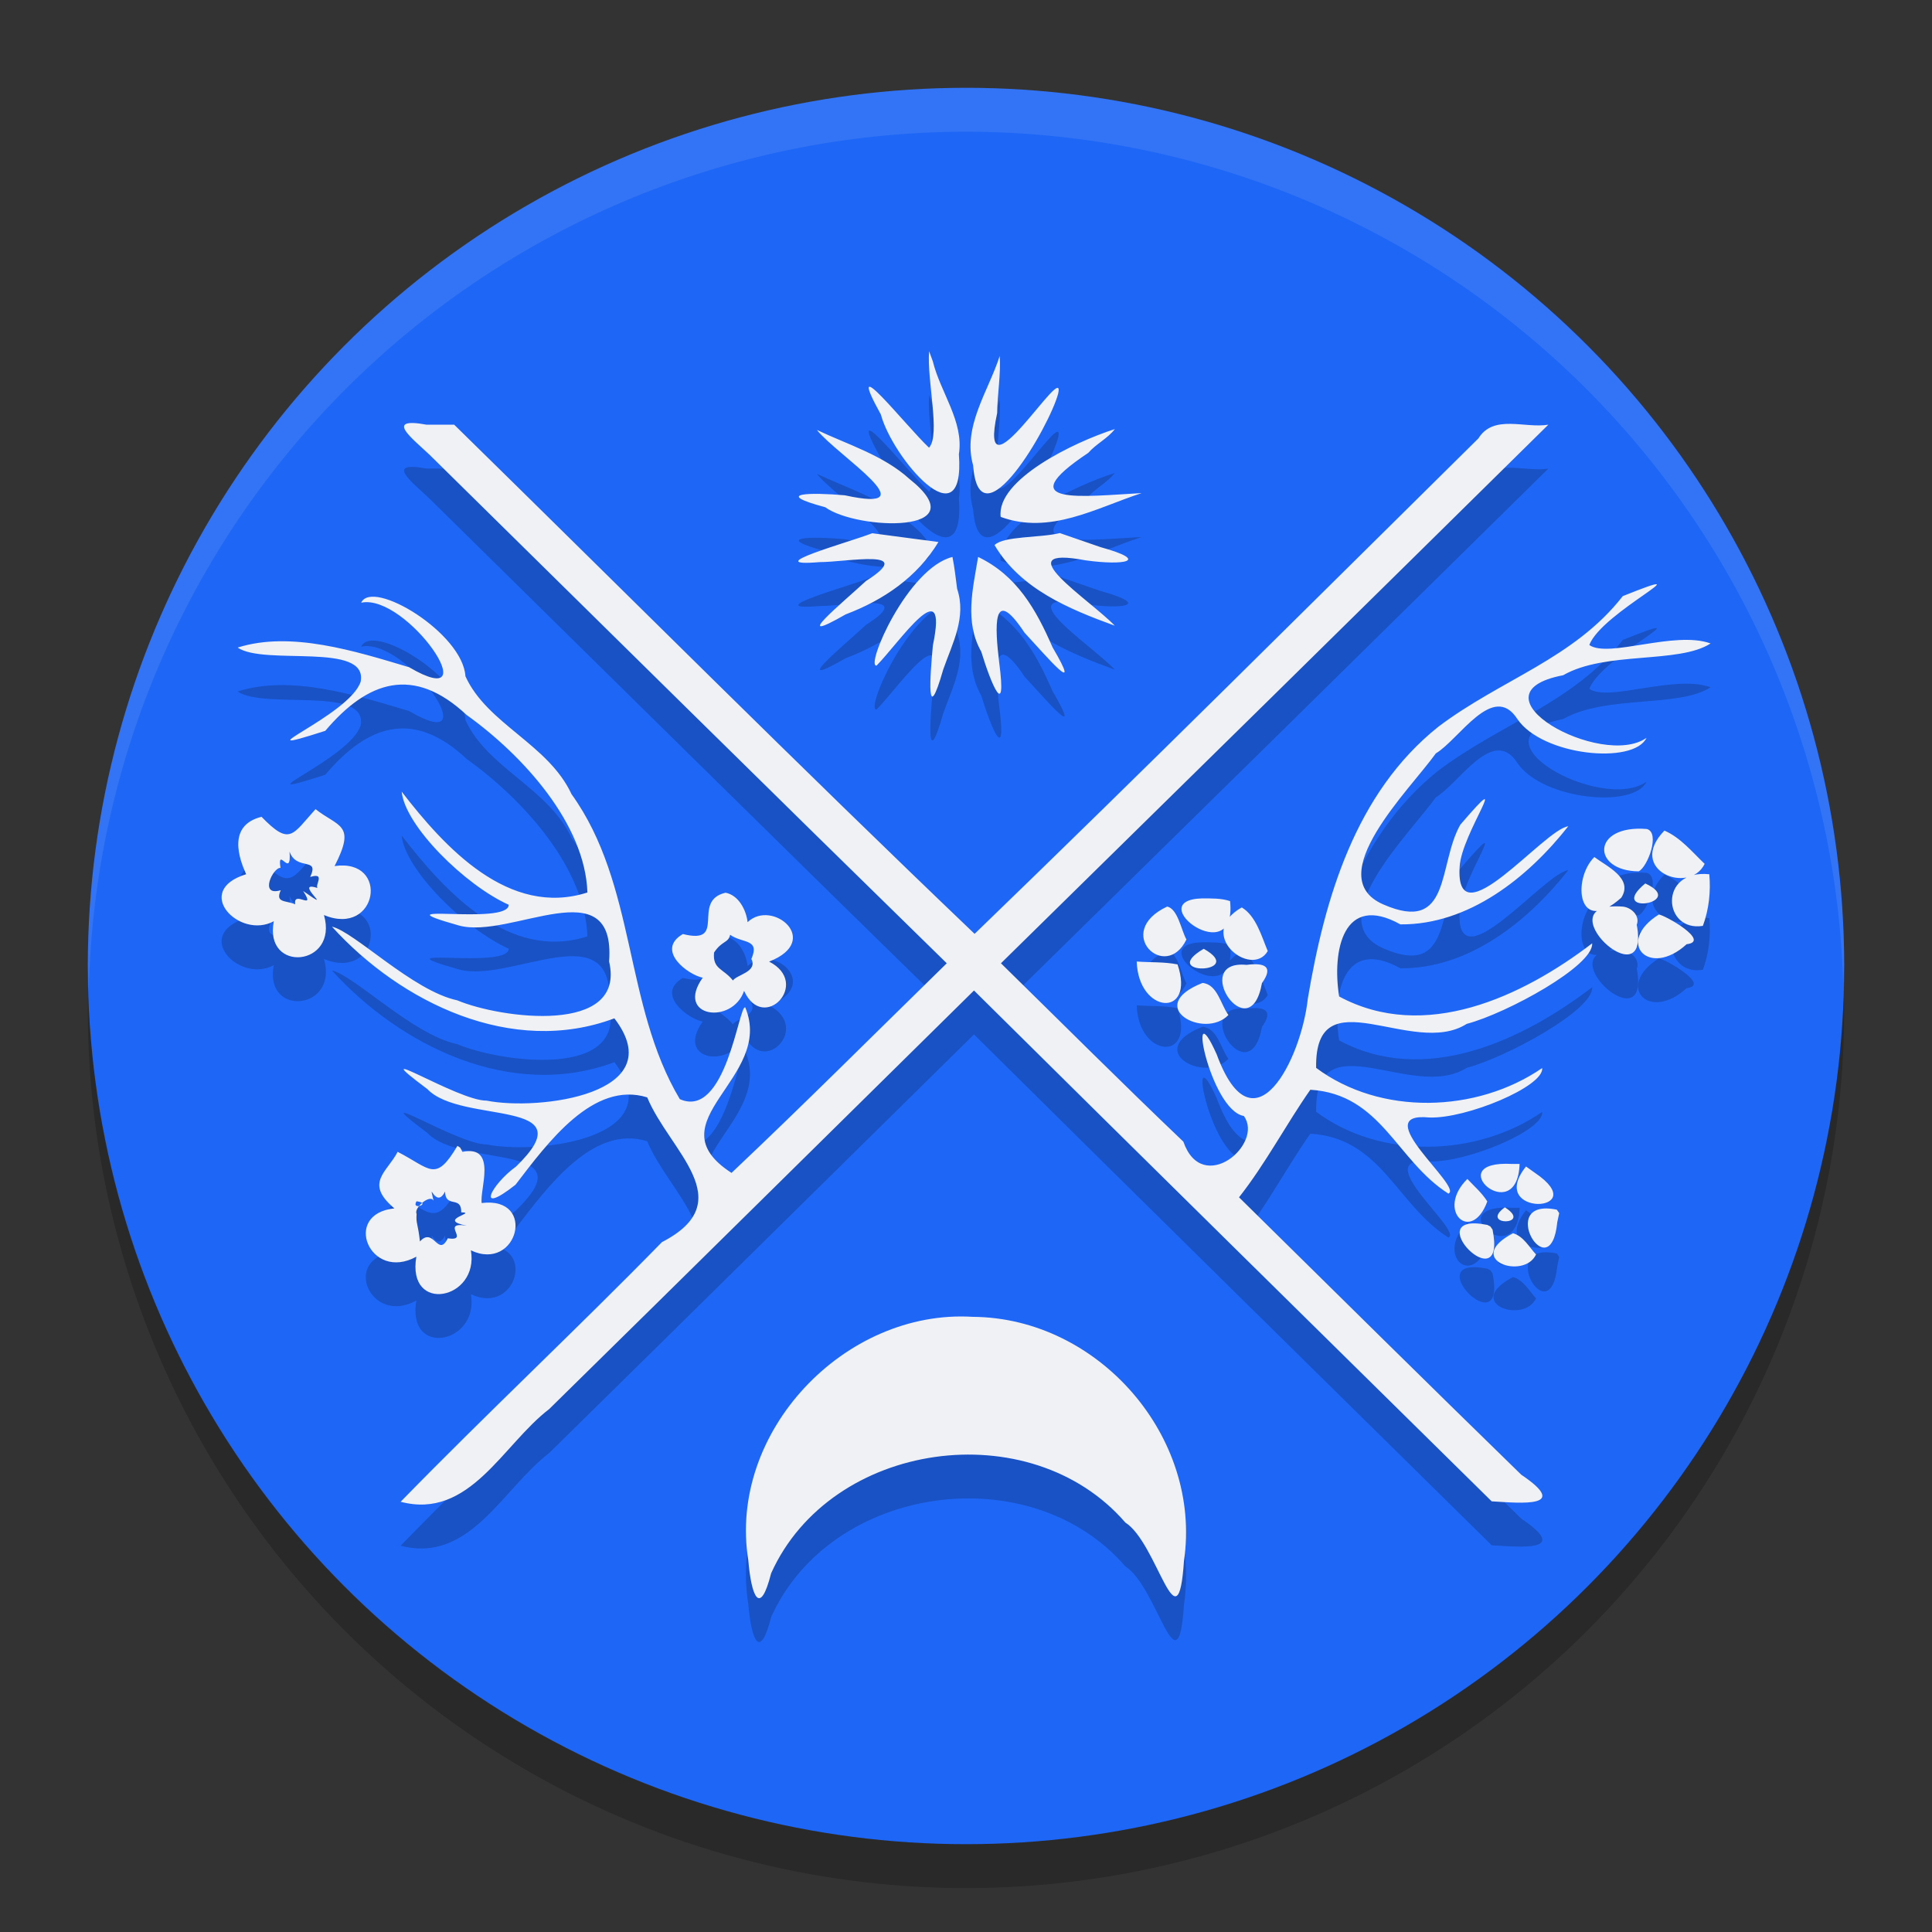 <svg xmlns="http://www.w3.org/2000/svg" width="22" height="22" version="1">
 <rect width="100%" height="100%" fill="#333333" stroke="none"/>
 <circle style="opacity:0.2" class="cls-1" cx="11" cy="11.5" r="10"/>
 <circle style="fill:#1e66f5" class="cls-1" cx="11" cy="11" r="10"/>
 <path style="opacity:0.1;fill:#eff1f5" d="M 11,1 A 10,10 0 0 0 1,11 10,10 0 0 0 1.011,11.291 10,10 0 0 1 11,1.5 10,10 0 0 1 20.989,11.209 10,10 0 0 0 21,11 10,10 0 0 0 11,1 Z"/>
 <path style="opacity:0.2" d="m 10.58,4.5 c -0.027,0.335 0.132,0.949 -0.001,1.098 C 10.305,5.339 9.594,4.428 10.031,5.22 c 0.127,0.483 0.963,1.475 0.888,0.452 0.059,-0.372 -0.211,-0.704 -0.297,-1.059 -0.014,-0.038 -0.028,-0.076 -0.042,-0.114 z m 0.804,0.053 c -0.129,0.403 -0.427,0.807 -0.303,1.246 0.071,0.935 0.873,-0.446 0.969,-0.819 0.089,-0.404 -0.929,1.3 -0.695,0.223 0.002,-0.217 0.043,-0.433 0.029,-0.65 z M 4.858,5.336 C 4.371,5.247 4.689,5.486 4.892,5.679 6.854,7.61 8.812,9.545 10.781,11.468 9.965,12.265 9.159,13.073 8.33,13.856 7.422,13.267 8.825,12.779 8.486,11.971 8.414,11.94 8.266,13.25 7.741,13.016 7.101,11.941 7.251,10.575 6.508,9.542 6.243,8.972 5.548,8.746 5.3,8.2 5.27,7.709 4.24,7.086 4.113,7.363 4.632,7.254 5.584,8.64 4.659,8.097 4.046,7.914 3.313,7.681 2.706,7.874 3.011,8.084 4.193,7.804 4.107,8.261 3.983,8.65 2.66,9.157 3.704,8.822 4.188,8.249 4.709,8.076 5.313,8.641 5.96,9.105 6.663,9.883 6.689,10.663 5.795,10.949 5.065,10.151 4.574,9.515 c 0.038,0.389 0.721,1.064 1.219,1.288 -0.002,0.245 -1.56,-0.045 -0.567,0.236 0.591,0.162 1.789,-0.661 1.71,0.41 C 7.132,12.291 5.699,12.098 5.207,11.89 4.702,11.784 4.036,11.109 3.78,11.051 c 0.786,0.867 2.051,1.481 3.216,1.044 0.662,0.865 -0.864,1.055 -1.455,0.937 -0.325,0.006 -1.456,-0.716 -0.674,-0.131 0.388,0.408 1.825,0.093 1.009,0.882 -0.28,0.201 -0.471,0.573 -0.006,0.207 0.37,-0.483 0.886,-1.186 1.5,-0.995 0.251,0.609 1.073,1.181 0.168,1.648 -0.977,1.001 -2,1.957 -2.976,2.958 0.787,0.207 1.163,-0.652 1.691,-1.055 C 7.868,14.959 9.478,13.367 11.091,11.779 c 1.961,1.943 3.929,3.879 5.895,5.817 0.339,0.02 0.901,0.077 0.337,-0.303 -1.076,-1.048 -2.144,-2.105 -3.214,-3.159 0.304,-0.386 0.533,-0.826 0.812,-1.225 0.81,0.051 0.979,0.806 1.572,1.183 0.173,-0.073 -0.935,-0.937 -0.218,-0.867 0.417,0.017 1.309,-0.353 1.286,-0.563 -0.747,0.513 -1.842,0.544 -2.574,-0.002 -0.018,-1.06 1.098,-0.108 1.715,-0.501 0.458,-0.121 1.447,-0.662 1.428,-0.917 -0.798,0.61 -1.909,1.129 -2.881,0.605 -0.083,-0.523 0.048,-1.183 0.697,-0.821 0.778,0.007 1.454,-0.535 1.912,-1.117 -0.275,0.033 -1.29,1.317 -1.237,0.462 0.019,-0.38 0.635,-1.21 0.008,-0.48 -0.258,0.453 -0.099,1.248 -0.877,0.908 C 15.032,10.485 16.06,9.486 16.35,9.079 16.616,8.921 17.002,8.26 17.278,8.687 17.563,9.108 18.604,9.209 18.749,8.902 18.237,9.26 16.687,8.402 17.8,8.188 18.283,7.91 19.117,8.062 19.479,7.826 19.066,7.677 18.317,7.997 18.098,7.844 18.235,7.471 19.483,6.886 18.479,7.287 17.923,8.001 17.09,8.237 16.378,8.776 15.433,9.53 15.084,10.731 14.892,11.874 c -0.073,0.681 -0.616,1.779 -1.037,0.633 -0.351,-0.784 -0.081,0.634 0.309,0.701 0.232,0.319 -0.472,0.916 -0.689,0.292 C 12.774,12.831 12.09,12.146 11.398,11.468 13.478,9.426 15.556,7.382 17.631,5.336 17.363,5.38 17.008,5.214 16.835,5.492 14.927,7.377 13.027,9.27 11.098,11.133 9.099,9.225 7.146,7.269 5.172,5.336 c -0.104,-2e-7 -0.209,-3e-7 -0.313,-5e-7 z m 7.837,0.05 C 12.226,5.534 11.343,5.964 11.395,6.385 11.956,6.592 12.478,6.286 13,6.115 12.344,6.15 11.478,6.266 12.392,5.656 12.481,5.555 12.613,5.492 12.695,5.385 Z M 9.302,5.396 C 9.533,5.685 10.603,6.355 9.62,6.14 9.241,6.107 8.782,6.11 9.397,6.276 9.755,6.537 11.153,6.588 10.355,5.953 10.059,5.685 9.658,5.564 9.302,5.396 Z m 2.767,1.174 c -0.223,0.056 -0.64,0.032 -0.744,0.137 0.295,0.5 0.847,0.728 1.369,0.918 C 12.418,7.333 11.425,6.703 12.363,6.88 12.794,6.941 13.109,6.89 12.53,6.729 12.376,6.676 12.222,6.623 12.068,6.57 Z m -2.137,0.002 C 9.669,6.675 8.624,6.96 9.332,6.901 9.645,6.9 10.452,6.739 9.861,7.116 9.596,7.362 8.969,7.875 9.63,7.495 10.063,7.332 10.444,7.072 10.686,6.671 10.434,6.638 10.183,6.605 9.932,6.572 Z m 0.914,0.27 c -0.513,0.127 -0.997,1.256 -0.864,1.237 0.259,-0.263 0.823,-1.104 0.641,-0.23 -0.032,0.342 -0.078,0.957 0.118,0.274 0.105,-0.3 0.267,-0.594 0.158,-0.918 -0.016,-0.121 -0.029,-0.242 -0.053,-0.362 z m 0.292,0 c -0.06,0.364 -0.157,0.739 0.036,1.079 0.113,0.372 0.292,0.797 0.204,0.123 -0.048,-0.399 -0.083,-0.899 0.289,-0.339 0.259,0.279 0.672,0.769 0.318,0.165 C 11.799,7.441 11.58,7.052 11.138,6.841 Z m -7.545,2.872 c -0.266,0.294 -0.29,0.422 -0.615,0.087 -0.393,0.098 -0.253,0.479 -0.175,0.654 -0.618,0.189 -0.074,0.748 0.315,0.535 -0.117,0.596 0.74,0.518 0.571,-0.07 0.614,0.254 0.753,-0.65 0.121,-0.558 C 4.058,9.88 3.855,9.92 3.593,9.713 Z M 18.753,9.94 c -0.631,-0.052 -0.632,0.479 -0.093,0.482 0.103,-0.05 0.247,-0.441 0.093,-0.482 z m 0.2,0.018 c -0.437,0.45 0.284,0.738 0.458,0.379 -0.142,-0.136 -0.274,-0.299 -0.458,-0.379 z m -15.656,0.239 c 0.08,0.227 0.346,0.054 0.235,0.289 0.205,-0.062 0.008,0.137 0.11,0.135 -0.353,-0.129 0.222,0.315 -0.19,0.025 0.154,0.239 -0.119,-0.019 -0.09,0.152 -0.107,-0.048 -0.232,-0.013 -0.165,-0.161 -0.252,0.076 -0.086,-0.263 -0.003,-0.254 -0.039,-0.261 0.128,0.138 0.103,-0.187 z m 14.858,0.062 c -0.256,0.256 -0.19,0.909 0.307,0.463 0.141,-0.221 -0.169,-0.358 -0.307,-0.463 z m 1.309,0.196 c -0.583,-0.059 -0.526,0.662 -0.073,0.588 0.069,-0.187 0.091,-0.39 0.073,-0.588 z m -0.729,0.105 c -0.451,0.372 0.49,0.226 0,0 z M 8.26,10.666 c -0.396,0.093 0.031,0.599 -0.484,0.47 -0.318,0.186 0.063,0.467 0.226,0.497 -0.32,0.451 0.337,0.542 0.471,0.15 0.22,0.486 0.767,-0.087 0.285,-0.333 0.612,-0.239 0.035,-0.719 -0.245,-0.449 -0.016,-0.139 -0.102,-0.308 -0.253,-0.336 z m 5.43,0.064 c -0.706,0.019 0.403,0.839 0.317,0.031 -0.103,-0.034 -0.211,-0.03 -0.317,-0.031 z m -0.399,0.093 c -0.621,0.291 -0.017,0.866 0.219,0.375 -0.059,-0.104 -0.097,-0.348 -0.219,-0.375 z m 5.192,10e-4 c -0.935,-0.075 0.322,1.102 0.155,0.207 0.039,-0.103 -0.061,-0.196 -0.155,-0.207 z m -4.343,0.009 c -0.537,0.305 0.111,0.814 0.296,0.497 -0.07,-0.167 -0.133,-0.4 -0.296,-0.497 z m 4.749,0.081 c -0.501,0.314 -0.113,0.731 0.317,0.338 0.282,-0.033 -0.255,-0.336 -0.317,-0.338 z M 8.314,11.143 c 0.138,0.102 0.344,0.041 0.241,0.276 0.074,0.147 -0.167,0.179 -0.21,0.245 -0.108,-0.138 -0.232,-0.126 -0.215,-0.318 0.089,-0.137 0.164,-0.106 0.184,-0.203 z m 5.393,0.16 c -0.533,0.313 0.504,0.284 0,0 z m -0.763,0.145 c 0.019,0.601 0.672,0.646 0.465,0.033 -0.152,-0.031 -0.311,-0.021 -0.465,-0.033 z m 1.251,0.038 c -0.653,-0.063 0.037,0.982 0.175,0.208 0.138,-0.193 0.026,-0.234 -0.175,-0.208 z m -0.502,0.206 c -0.678,0.268 0.023,0.65 0.295,0.365 -0.088,-0.119 -0.125,-0.35 -0.295,-0.365 z m -8.484,1.855 c -0.252,0.424 -0.306,0.26 -0.681,0.068 -0.119,0.232 -0.383,0.353 -0.037,0.644 -0.604,0.062 -0.278,0.841 0.25,0.55 -0.112,0.657 0.719,0.492 0.621,-0.072 0.533,0.252 0.756,-0.617 0.124,-0.539 C 5.456,14.059 5.671,13.534 5.266,13.616 l -0.026,-0.048 -0.031,-0.02 z m 12.01,0.206 c -0.836,-0.047 0.058,0.747 0.085,3e-6 l -0.044,-2e-6 z m 0.158,0.029 c -0.463,0.579 0.785,0.534 0.101,0.072 -0.034,-0.024 -0.067,-0.048 -0.101,-0.072 z m -0.668,0.142 c -0.366,0.361 0.048,0.746 0.227,0.256 -0.061,-0.098 -0.149,-0.173 -0.227,-0.256 z M 5.068,14.069 c 0.004,0.194 0.189,0.04 0.184,0.236 0.193,0.003 -0.292,0.084 0.063,0.152 -0.313,-0.049 0.047,0.182 -0.216,0.144 -0.111,0.225 -0.161,-0.138 -0.317,0.036 -0.023,-0.209 -0.047,-0.203 -0.038,-0.314 -0.036,-0.07 0.158,-0.231 0.193,-0.149 -0.063,-0.272 0.022,0.11 0.131,-0.106 z M 4.743,14.178 c 0.181,0.023 -0.066,0.112 0,0 z m 12.393,0.069 c -0.298,0.216 0.328,0.209 0,0 z m 0.592,0.027 c -0.706,-0.147 -0.073,0.926 0.005,0.142 l 0.022,-0.103 -0.027,-0.039 z m -0.793,0.173 c -0.812,-0.162 0.23,0.898 0.061,0.054 l -0.025,-0.036 -0.035,-0.018 z m 0.294,0.095 c -0.571,0.3 0.124,0.539 0.262,0.242 -0.08,-0.086 -0.141,-0.206 -0.262,-0.242 z m -6.151,0.952 c -1.461,-0.09 -2.792,1.313 -2.557,2.772 0.034,0.404 0.131,0.656 0.26,0.148 0.681,-1.511 2.952,-1.828 4.033,-0.578 0.368,0.233 0.599,1.464 0.668,0.437 0.208,-1.416 -0.977,-2.769 -2.404,-2.779 z"/>
 <path style="fill:#eff1f5" d="m 10.58,4 c -0.027,0.335 0.132,0.949 -0.001,1.098 C 10.305,4.839 9.594,3.929 10.031,4.721 10.158,5.204 10.994,6.196 10.919,5.172 10.978,4.801 10.708,4.468 10.622,4.114 10.608,4.076 10.594,4.038 10.58,4 Z m 0.804,0.053 c -0.129,0.403 -0.427,0.807 -0.303,1.246 0.071,0.935 0.873,-0.446 0.969,-0.819 0.089,-0.404 -0.929,1.3 -0.695,0.223 0.002,-0.217 0.043,-0.433 0.029,-0.65 z M 4.858,4.836 C 4.371,4.747 4.689,4.987 4.892,5.179 6.854,7.11 8.812,9.045 10.781,10.969 9.965,11.766 9.159,12.573 8.33,13.356 7.422,12.768 8.825,12.28 8.486,11.471 8.414,11.44 8.266,12.75 7.741,12.516 7.101,11.442 7.251,10.076 6.508,9.043 6.243,8.473 5.548,8.246 5.3,7.701 5.27,7.209 4.24,6.586 4.113,6.863 4.632,6.754 5.584,8.14 4.659,7.598 4.046,7.415 3.313,7.182 2.706,7.374 3.011,7.584 4.193,7.305 4.107,7.762 3.983,8.151 2.66,8.657 3.704,8.322 4.188,7.75 4.709,7.577 5.313,8.141 5.96,8.605 6.663,9.384 6.689,10.163 5.795,10.449 5.065,9.651 4.574,9.015 c 0.038,0.389 0.721,1.064 1.219,1.288 -0.002,0.245 -1.56,-0.045 -0.567,0.236 0.591,0.162 1.789,-0.661 1.71,0.41 0.197,0.842 -1.237,0.649 -1.729,0.442 C 4.702,11.284 4.036,10.61 3.78,10.552 c 0.786,0.867 2.051,1.481 3.216,1.044 0.662,0.865 -0.864,1.055 -1.455,0.937 -0.325,0.006 -1.456,-0.716 -0.674,-0.131 0.388,0.408 1.825,0.093 1.009,0.882 -0.28,0.201 -0.471,0.573 -0.006,0.207 0.37,-0.483 0.886,-1.186 1.5,-0.995 0.251,0.609 1.073,1.181 0.168,1.648 C 6.56,15.144 5.538,16.1 4.562,17.101 5.348,17.308 5.725,16.449 6.253,16.046 7.868,14.46 9.478,12.868 11.091,11.279 c 1.961,1.943 3.929,3.879 5.895,5.817 0.339,0.02 0.901,0.077 0.337,-0.303 -1.076,-1.048 -2.144,-2.105 -3.214,-3.159 0.304,-0.386 0.533,-0.826 0.812,-1.225 0.81,0.051 0.979,0.806 1.572,1.183 0.173,-0.073 -0.935,-0.937 -0.218,-0.867 0.417,0.017 1.309,-0.353 1.286,-0.563 -0.747,0.513 -1.842,0.544 -2.574,-0.002 -0.018,-1.06 1.098,-0.108 1.715,-0.501 0.458,-0.121 1.447,-0.662 1.428,-0.917 -0.798,0.61 -1.909,1.129 -2.881,0.605 -0.083,-0.523 0.048,-1.183 0.697,-0.821 0.778,0.007 1.454,-0.535 1.912,-1.117 -0.275,0.033 -1.29,1.317 -1.237,0.462 0.019,-0.38 0.635,-1.21 0.008,-0.48 -0.258,0.453 -0.099,1.248 -0.877,0.908 C 15.032,9.985 16.06,8.987 16.35,8.579 16.616,8.421 17.002,7.76 17.278,8.187 17.563,8.608 18.604,8.709 18.749,8.402 18.237,8.761 16.687,7.902 17.8,7.689 18.283,7.411 19.117,7.562 19.479,7.327 19.066,7.178 18.317,7.498 18.098,7.345 18.235,6.971 19.483,6.386 18.479,6.788 17.923,7.501 17.09,7.737 16.378,8.276 15.433,9.03 15.084,10.231 14.892,11.374 c -0.073,0.681 -0.616,1.779 -1.037,0.633 -0.351,-0.784 -0.081,0.634 0.309,0.701 0.232,0.319 -0.472,0.916 -0.689,0.292 C 12.774,12.332 12.09,11.647 11.398,10.969 13.478,8.927 15.556,6.883 17.631,4.836 17.363,4.881 17.008,4.714 16.835,4.992 14.927,6.877 13.027,8.771 11.098,10.634 9.099,8.725 7.146,6.77 5.172,4.836 c -0.104,-2e-7 -0.209,-3e-7 -0.313,-5e-7 z M 12.695,4.886 C 12.226,5.035 11.343,5.465 11.395,5.886 11.956,6.092 12.478,5.786 13,5.615 12.344,5.65 11.478,5.766 12.392,5.157 12.481,5.055 12.613,4.993 12.695,4.886 Z M 9.302,4.896 C 9.533,5.185 10.603,5.855 9.62,5.64 9.241,5.607 8.782,5.611 9.397,5.776 9.755,6.037 11.153,6.088 10.355,5.453 10.059,5.185 9.658,5.064 9.302,4.896 Z m 2.767,1.174 c -0.223,0.056 -0.64,0.032 -0.744,0.137 0.295,0.5 0.847,0.728 1.369,0.918 -0.276,-0.291 -1.269,-0.921 -0.33,-0.744 0.431,0.06 0.746,0.009 0.167,-0.151 C 12.376,6.176 12.222,6.123 12.068,6.07 Z M 9.932,6.072 C 9.669,6.175 8.624,6.46 9.332,6.401 9.645,6.401 10.452,6.239 9.861,6.616 9.596,6.862 8.969,7.375 9.63,6.996 10.063,6.832 10.444,6.572 10.686,6.172 10.434,6.139 10.183,6.105 9.932,6.072 Z m 0.914,0.27 c -0.513,0.127 -0.997,1.256 -0.864,1.237 0.259,-0.263 0.823,-1.104 0.641,-0.23 -0.032,0.342 -0.078,0.957 0.118,0.274 0.105,-0.3 0.267,-0.594 0.158,-0.918 -0.016,-0.121 -0.029,-0.242 -0.053,-0.362 z m 0.292,0 c -0.06,0.364 -0.157,0.739 0.036,1.079 0.113,0.372 0.292,0.797 0.204,0.123 -0.048,-0.399 -0.083,-0.899 0.289,-0.339 0.259,0.279 0.672,0.769 0.318,0.165 C 11.799,6.942 11.58,6.553 11.138,6.342 Z M 3.593,9.214 C 3.327,9.508 3.303,9.636 2.978,9.301 2.585,9.399 2.724,9.781 2.803,9.955 c -0.618,0.189 -0.074,0.748 0.315,0.535 -0.117,0.596 0.74,0.518 0.571,-0.07 C 4.303,10.674 4.442,9.77 3.81,9.862 4.058,9.38 3.855,9.42 3.593,9.214 Z M 18.753,9.44 c -0.631,-0.052 -0.632,0.479 -0.093,0.482 0.103,-0.05 0.247,-0.441 0.093,-0.482 z m 0.2,0.018 C 18.516,9.908 19.237,10.196 19.411,9.837 19.269,9.701 19.137,9.538 18.953,9.458 Z M 3.297,9.697 c 0.08,0.227 0.346,0.054 0.235,0.289 0.205,-0.062 0.008,0.137 0.11,0.135 -0.353,-0.129 0.222,0.315 -0.19,0.025 0.154,0.239 -0.119,-0.019 -0.09,0.152 -0.107,-0.048 -0.232,-0.013 -0.165,-0.161 -0.252,0.076 -0.086,-0.263 -0.003,-0.254 -0.039,-0.261 0.128,0.138 0.103,-0.187 z m 14.858,0.062 c -0.256,0.256 -0.19,0.909 0.307,0.463 0.141,-0.221 -0.169,-0.358 -0.307,-0.463 z m 1.309,0.196 c -0.583,-0.059 -0.526,0.662 -0.073,0.588 0.069,-0.187 0.091,-0.39 0.073,-0.588 z m -0.729,0.105 c -0.451,0.372 0.49,0.226 0,0 z M 8.26,10.166 c -0.396,0.093 0.031,0.599 -0.484,0.47 -0.318,0.186 0.063,0.467 0.226,0.497 -0.32,0.451 0.337,0.542 0.471,0.15 0.22,0.486 0.767,-0.087 0.285,-0.333 0.612,-0.239 0.035,-0.719 -0.245,-0.449 -0.016,-0.139 -0.102,-0.308 -0.253,-0.336 z m 5.43,0.064 c -0.706,0.019 0.403,0.839 0.317,0.031 -0.103,-0.034 -0.211,-0.03 -0.317,-0.031 z m -0.399,0.093 c -0.621,0.291 -0.017,0.866 0.219,0.375 -0.059,-0.104 -0.097,-0.348 -0.219,-0.375 z m 5.192,10e-4 c -0.935,-0.075 0.322,1.102 0.155,0.207 0.039,-0.103 -0.061,-0.196 -0.155,-0.207 z m -4.343,0.009 c -0.537,0.305 0.111,0.814 0.296,0.497 -0.07,-0.167 -0.133,-0.4 -0.296,-0.497 z m 4.749,0.081 c -0.501,0.314 -0.113,0.731 0.317,0.338 0.282,-0.033 -0.255,-0.336 -0.317,-0.338 z M 8.314,10.644 C 8.453,10.746 8.658,10.685 8.556,10.92 8.63,11.067 8.389,11.099 8.346,11.165 8.237,11.027 8.113,11.039 8.131,10.847 8.22,10.71 8.295,10.74 8.314,10.644 Z m 5.393,0.16 c -0.533,0.313 0.504,0.284 0,0 z m -0.763,0.145 c 0.019,0.601 0.672,0.646 0.465,0.033 -0.152,-0.031 -0.311,-0.021 -0.465,-0.033 z m 1.251,0.038 c -0.653,-0.063 0.037,0.982 0.175,0.208 0.138,-0.193 0.026,-0.234 -0.175,-0.208 z m -0.502,0.206 c -0.678,0.268 0.023,0.65 0.295,0.365 -0.088,-0.119 -0.125,-0.35 -0.295,-0.365 z m -8.484,1.855 c -0.252,0.424 -0.306,0.26 -0.681,0.068 -0.119,0.232 -0.383,0.353 -0.037,0.644 -0.604,0.062 -0.278,0.841 0.25,0.55 -0.112,0.657 0.719,0.492 0.621,-0.072 0.533,0.252 0.756,-0.617 0.124,-0.539 C 5.456,13.56 5.671,13.035 5.266,13.116 L 5.24,13.068 5.209,13.048 Z m 12.01,0.206 c -0.836,-0.047 0.058,0.747 0.085,3e-6 l -0.044,-2e-6 z m 0.158,0.029 c -0.463,0.579 0.785,0.534 0.101,0.072 -0.034,-0.024 -0.067,-0.048 -0.101,-0.072 z m -0.668,0.142 c -0.366,0.361 0.048,0.746 0.227,0.256 -0.061,-0.098 -0.149,-0.173 -0.227,-0.256 z M 5.068,13.569 c 0.004,0.194 0.189,0.04 0.184,0.236 0.193,0.003 -0.292,0.084 0.063,0.152 -0.313,-0.049 0.047,0.182 -0.216,0.144 -0.111,0.225 -0.161,-0.138 -0.317,0.036 -0.023,-0.209 -0.047,-0.203 -0.038,-0.314 -0.036,-0.07 0.158,-0.231 0.193,-0.149 -0.063,-0.272 0.022,0.11 0.131,-0.106 z M 4.743,13.679 c 0.181,0.023 -0.066,0.112 0,0 z m 12.393,0.069 c -0.298,0.216 0.328,0.209 0,0 z m 0.592,0.027 c -0.706,-0.147 -0.073,0.926 0.005,0.142 l 0.022,-0.103 -0.027,-0.039 z m -0.793,0.173 c -0.812,-0.162 0.23,0.898 0.061,0.054 l -0.025,-0.036 -0.035,-0.018 z m 0.294,0.095 c -0.571,0.3 0.124,0.539 0.262,0.242 -0.08,-0.086 -0.141,-0.206 -0.262,-0.242 z m -6.151,0.952 c -1.461,-0.09 -2.792,1.313 -2.557,2.772 0.034,0.404 0.131,0.656 0.26,0.148 0.681,-1.511 2.952,-1.828 4.033,-0.578 0.368,0.233 0.599,1.464 0.668,0.437 0.208,-1.416 -0.977,-2.769 -2.404,-2.779 z"/>
</svg>
